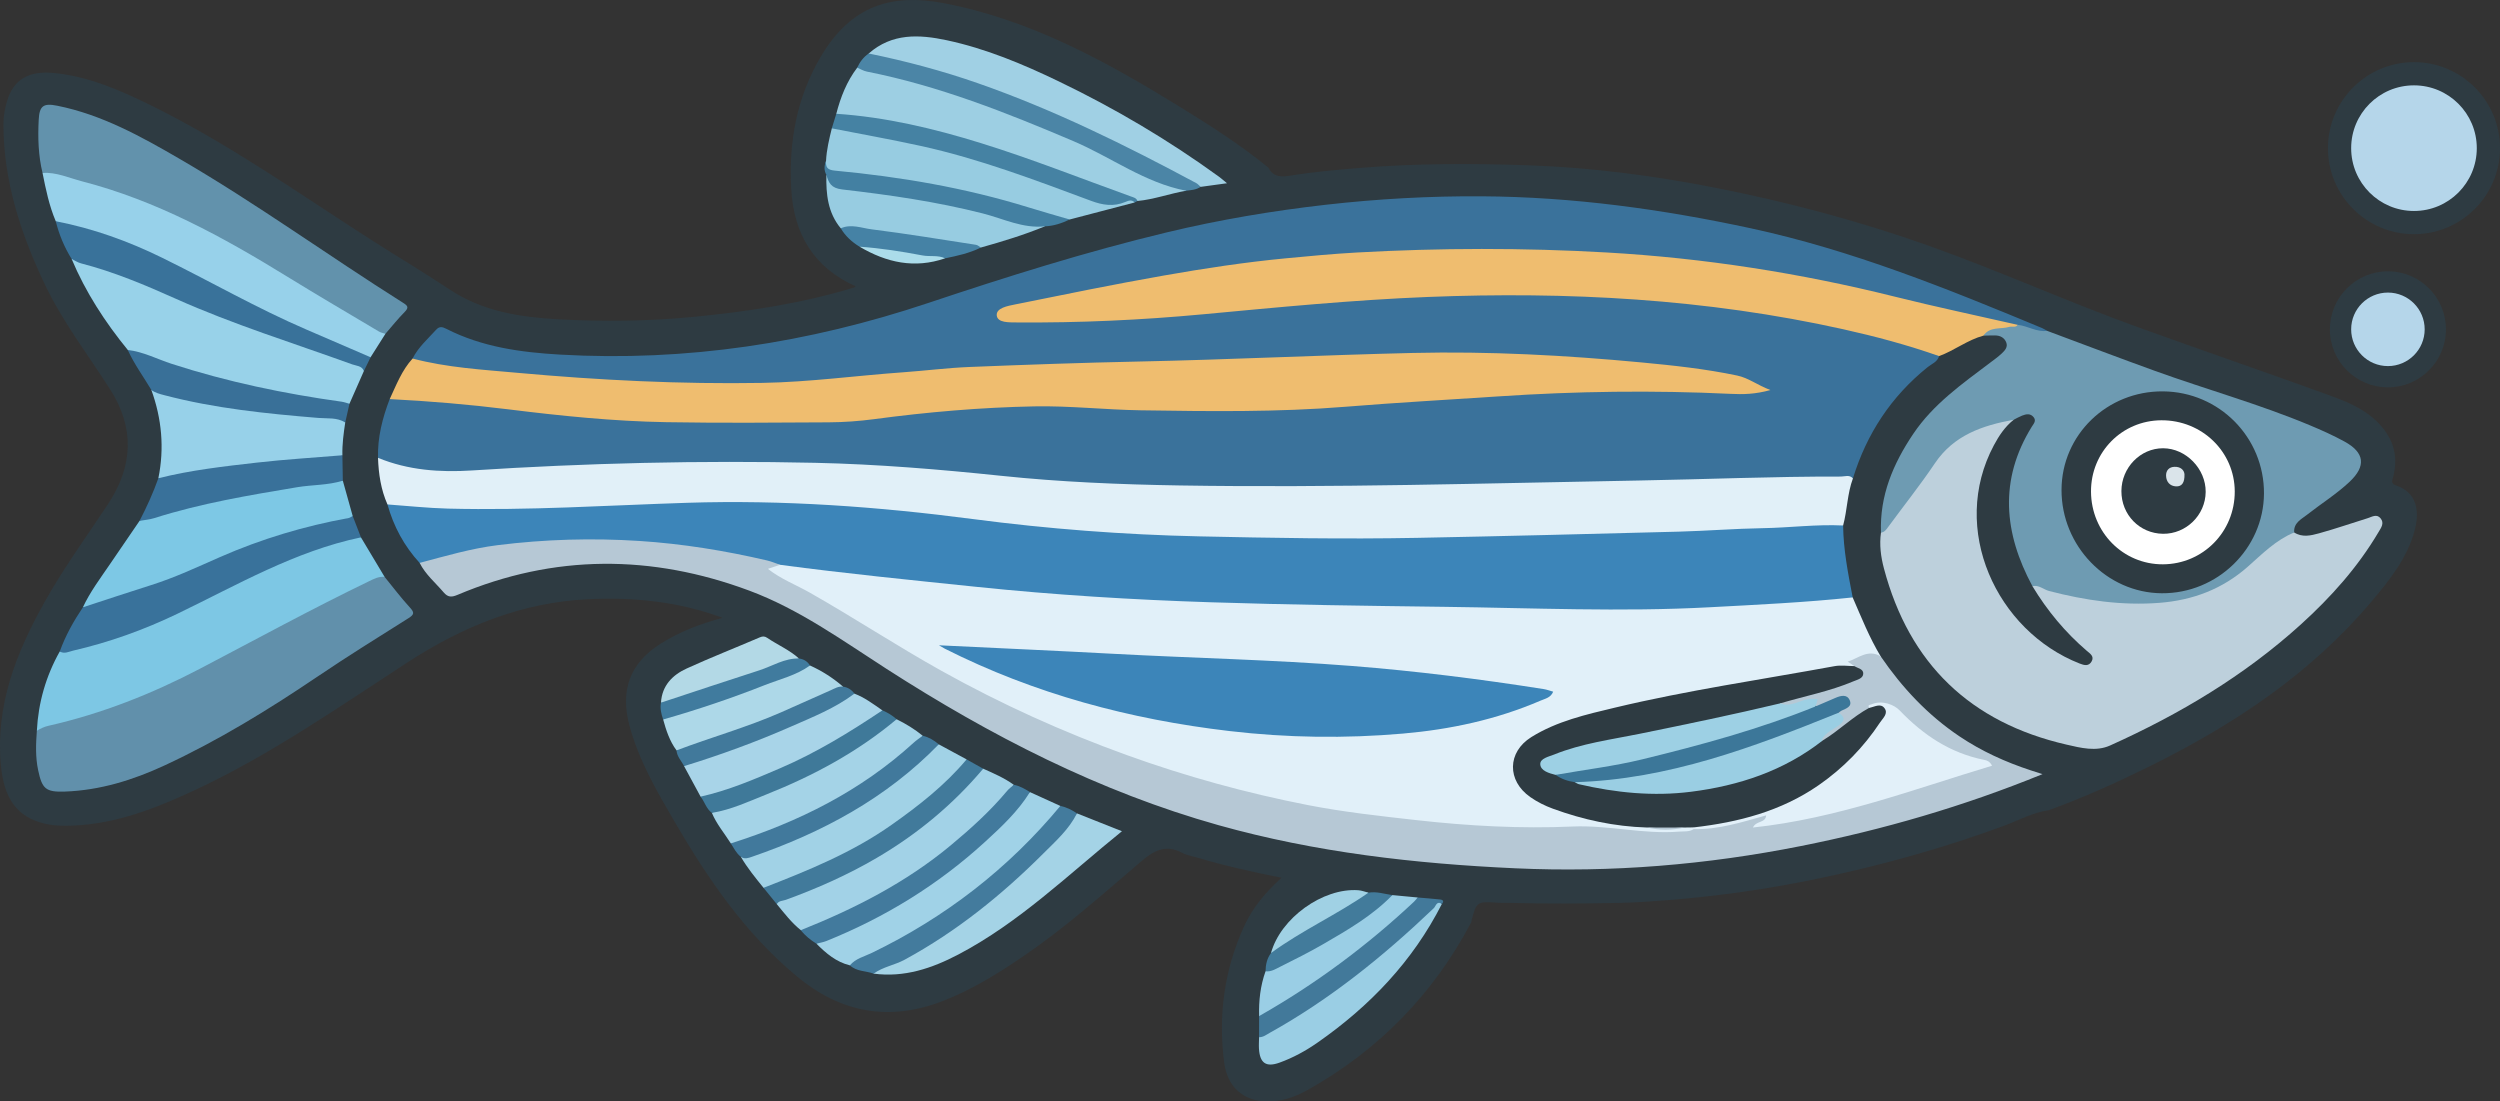 <?xml version="1.0" encoding="UTF-8"?>
<svg id="Capa_2" xmlns="http://www.w3.org/2000/svg" viewBox="0 0 1292.454 569.439">
  <rect x="0" y="0" width="1292.454" height="569.439" fill="#333333" stroke="none"/>
  <defs>
    <style>
      .cls-1 {
        fill: #41799b;
      }

      .cls-2 {
        fill: #a1d2e6;
      }

      .cls-3 {
        fill: #e1f0f9;
      }

      .cls-4 {
        fill: #7dc8e5;
      }

      .cls-5 {
        fill: #6190ab;
      }

      .cls-6 {
        fill: #4582a3;
      }

      .cls-7 {
        fill: #a4d3e7;
      }

      .cls-8 {
        fill: #97cce1;
      }

      .cls-9 {
        fill: #97d1ea;
      }

      .cls-10 {
        fill: #fff;
      }

      .cls-11 {
        fill: #add8e8;
      }

      .cls-12 {
        fill: #4b85a6;
      }

      .cls-13 {
        fill: #e1f0f8;
      }

      .cls-14 {
        fill: #417a9b;
      }

      .cls-15 {
        fill: #41799c;
      }

      .cls-16 {
        fill: #e2f0f9;
      }

      .cls-17 {
        fill: #b5d6ea;
      }

      .cls-18 {
        fill: #3c7799;
      }

      .cls-19 {
        fill: #6e9bb2;
      }

      .cls-20 {
        fill: #437b9d;
      }

      .cls-21 {
        fill: #427b9b;
      }

      .cls-22 {
        fill: #407b9e;
      }

      .cls-23 {
        fill: #a0d2e7;
      }

      .cls-24 {
        fill: #a8d4e8;
      }

      .cls-25 {
        fill: #39729b;
      }

      .cls-26 {
        fill: #98d2e9;
      }

      .cls-27 {
        fill: #39729a;
      }

      .cls-28 {
        fill: #bdd0dc;
      }

      .cls-29 {
        fill: #a0d0e4;
      }

      .cls-30 {
        fill: #2e3b42;
      }

      .cls-31 {
        fill: #efbd6f;
      }

      .cls-32 {
        fill: #39719a;
      }

      .cls-33 {
        fill: #4582a5;
      }

      .cls-34 {
        fill: #9dcfe3;
      }

      .cls-35 {
        fill: #a2d2e7;
      }

      .cls-36 {
        fill: #9dd0e4;
      }

      .cls-37 {
        fill: #397098;
      }

      .cls-38 {
        fill: #a4d3e6;
      }

      .cls-39 {
        fill: #abdcea;
      }

      .cls-40 {
        fill: #3a729b;
      }

      .cls-41 {
        fill: #9acee3;
      }

      .cls-42 {
        fill: #dae4ea;
      }

      .cls-43 {
        fill: #a0d1e4;
      }

      .cls-44 {
        fill: #6292ac;
      }

      .cls-45 {
        fill: #427a9d;
      }

      .cls-46 {
        fill: #3c85b9;
      }

      .cls-47 {
        fill: #b3d9e6;
      }

      .cls-48 {
        fill: #b6c8d5;
      }

      .cls-49 {
        fill: #3f7999;
      }

      .cls-50 {
        fill: #9acee5;
      }

      .cls-51 {
        fill: #97d1e9;
      }

      .cls-52 {
        fill: #4380a2;
      }

      .cls-53 {
        fill: #9acee4;
      }

      .cls-54 {
        fill: #42799a;
      }

      .cls-55 {
        fill: #7dc7e4;
      }
    </style>
  </defs>
  <g id="Capa_1-2" data-name="Capa_1">
    <g>
      <g>
        <path class="cls-30" d="M760.517,476.965c-19.63,37.143-47.836,65.937-84.433,86.497-4.853,2.727-10.037,4.789-15.662,5.604-14.806,2.144-25.64-5.008-27.55-19.782-3.137-24.272.039-47.852,10.258-70.303,4.385-9.634,11.016-17.553,19.394-25.194-15.084-3.014-29.356-6.164-43.361-10.373-2.663-.8-5.536-1.209-7.947-2.488-8.561-4.542-14.605-1.31-21.448,4.555-19.66,16.846-39.046,34.091-60.504,48.729-13.383,9.129-27.068,17.648-42.312,23.475-27.614,10.555-52.446,5.803-74.986-12.917-26.678-22.157-45.893-50.252-63.13-79.814-9.305-15.957-18.679-31.971-23.488-50.105-4.771-17.991.359-32.03,16.005-41.956,9.808-6.223,20.576-10.372,32.212-13.489-22.698-8.411-45.913-10.746-69.453-9.624-34.243,1.632-64.686,13.97-93.323,32.588-35.994,23.401-71.309,48.071-110.434,66.287-19.785,9.212-39.988,17.136-62.192,18.143-5.041.229-10.095.189-14.995-.972-14.465-3.426-21.089-13.086-22.684-29.955-2.952-31.227,7.926-58.521,22.711-84.891,9.796-17.472,21.6-33.642,32.62-50.315,13.002-19.672,13.908-39.358,1.105-59.391-11.507-18.004-24.617-35.012-33.83-54.441C10.659,120.616,1.765,93.495,1.778,64.065c.002-4.066.756-7.997,1.879-11.814,3.288-11.172,11.218-15.779,24.151-14.521,18.012,1.752,34.248,8.89,50.184,16.726,40.108,19.722,76.496,45.571,113.989,69.598,13.457,8.624,27.21,16.795,40.519,25.638,17.23,11.447,36.712,14.317,56.597,15.406,22.929,1.256,45.904.97,68.768-1.216,28.278-2.705,56.332-6.927,83.612-15.237.356-.108.641-.449.88-.624-21.732-9.752-32.024-27.119-33.304-50.373-1.338-24.305,2.851-47.459,15.425-68.603,15.743-26.471,36.832-32.461,63.382-27.413,44.854,8.528,84.159,30.178,122.45,53.807,15.647,9.656,31.175,19.561,45.459,31.238,2.469,5.12,7.075,4.838,11.466,4.112,11.892-1.966,23.885-2.996,35.869-3.977,29.264-2.396,58.578-2.373,87.906-1.319,32.153,1.155,63.932,5.332,95.469,11.52,36.814,7.224,74.105,17.074,109.826,29.746,36.81,13.058,72.457,29.22,109.208,42.486,32.529,11.743,65.238,22.989,97.756,34.763,8.962,3.245,18.015,6.747,25.139,13.512,8.313,7.894,11.809,17.345,8.878,28.798-.416,1.627-1.766,3.599,1.519,4.698,10.956,3.665,12.015,13.642,9.648,22.776-3.753,14.485-12.988,26.012-22.412,37.184-31.463,37.297-71.162,63.628-114.428,85.054-17.077,8.457-34.452,16.3-52.383,22.83-8.212,1.154-15.458,5.185-23.081,8.003-32.118,11.872-64.993,20.938-98.506,27.826-24.6,5.056-49.426,8.56-74.439,10.588-8.591.697-17.213,1.331-25.855,1.505-19.298.388-38.593.487-57.889-.024-1.61-.043-3.226.079-4.832-.036-11.245-.805-11.396-.704-14.11,10.243Z"/>
        <path class="cls-40" d="M213.297,185.358c2.941-5.862,7.85-10.109,12.149-14.862,1.679-1.856,3.15-1.604,5.268-.52,18.459,9.449,38.569,12.183,58.843,13.346,65.124,3.736,128.384-5.985,190.175-26.642,40.701-13.607,81.641-26.502,123.415-36.534,27.134-6.516,54.57-11.147,82.308-14.297,26.797-3.043,53.668-4.528,80.585-4.364,46.92.285,93.115,6.634,139.004,16.52,52.34,11.276,101.555,31.184,150.675,51.599.914.38,1.746.957,2.616,1.442-2.173,2.532-4.77,1.375-7.218.714-2.9-.784-5.825-1.476-8.71-2.323-43.7-9.386-86.95-20.867-131.062-28.299-23.831-4.015-47.903-5.991-71.98-8.035-36.786-3.123-73.639-2.801-110.437-1.992-32.967.725-65.859,3.617-98.556,8.556-34.267,5.176-68.261,11.693-102.152,18.831-3.227.679-8.799.974-8.475,3.987.382,3.556,5.706,2.09,8.866,2.11,36.652.228,73.16-2.086,109.651-5.537,29.83-2.821,59.694-5.307,89.664-6.731,31.82-1.512,63.637-1.414,95.401-.654,35.22.843,70.203,5.346,104.889,11.907,22.777,4.308,45.416,9.056,67.479,16.258,2.601.849,5.698.973,6.78,4.264-.872,3.04-3.822,4.013-5.938,5.715-18.864,15.172-31.519,34.461-38.607,57.512-1.729.594-3.501.912-5.335.849-23.952-.824-47.855,1.28-71.794,1.208-25.147-.075-50.29.892-75.407,1.596-20.32.57-40.647-.053-60.931.903-44.86,2.115-89.741,1.287-134.599.905-32.144-.274-64.282-2.17-96.328-5.358-25.601-2.547-51.216-4.702-76.995-5.626-37.438-1.342-74.85-.71-112.265-.686-18.863.012-37.738,1.782-56.6,2.947-20.637,1.274-41.376,2.972-61.821-2.107-3.838-.953-8.076-1.298-10.431-5.268-.271-10.576,2.291-20.589,6.043-30.364,2.088-1.45,4.408-1.796,6.902-1.612,21.676,1.6,43.286,3.836,64.893,6.187,18.19,1.979,36.393,3.735,54.712,4.686,33.423,1.736,66.829.673,100.237.838,18.74.093,37.212-3.93,55.872-5.278,25.462-1.839,50.856-4.056,76.525-2.22,34.743,2.486,69.636,2.474,104.43,1.275,32.554-1.122,65.031-4.21,97.525-6.696,41.184-3.151,82.454-2.993,123.717-2.527,7.091.08,14.179,2.132,21.817-.03-3.551-3.132-7.371-4.194-11.326-4.945-23.174-4.398-46.578-6.782-70.094-8.44-33.133-2.337-66.299-4.083-99.499-3.312-23.914.555-47.853,1.326-71.721,3.242-3.218.258-6.442.311-9.66.215-27.589-.824-55.147.82-82.703,1.47-46.658,1.101-93.21,4.421-139.69,8.99-28.85,2.836-57.861,1.991-86.859.788-21.923-.909-43.792-2.298-65.65-4.018-16.458-1.295-32.882-2.98-49.176-5.689-3.079-.512-6.547-.599-8.425-3.893Z"/>
        <path class="cls-3" d="M957.804,308.856c4.489,10.313,8.64,20.786,14.469,30.463.417,1.816-.896,1.508-1.64,1.08-4.391-2.523-8.024.933-12.002,1.515-.389.057.648.259.925.617,1.581,2.045-.332,2.212-1.46,2.828-47.438,6.76-94.659,14.64-141.017,26.966-7.965,2.118-15.824,4.823-22.879,9.241-13.52,8.469-13.577,21.793-.024,30.195,12.413,7.696,26.548,10.241,40.628,12.813,5.551,1.014,11.199,1.137,16.796,1.759,6.282,1.171,12.566,1.022,18.856.075,1.74-.308,3.446-.363,4.998.679.483.561.608,1.196.377,1.899-1.886,2.787-4.852,2.546-7.63,2.568-8.85.071-17.703.327-26.506-1.103-18.41-2.992-36.954-.737-55.43-1.235-44.773-1.206-89.07-6.231-132.75-16.241-47.487-10.883-93.121-27.144-136.899-48.444-27.172-13.22-53.094-28.753-78.701-44.773-9.735-6.09-19.668-11.81-29.806-17.186-1.778-.943-3.666-1.705-5.345-2.804-2.265-1.483-6.237-2.118-5.858-5.31.426-3.59,4.394-3.419,7.318-3.966,18.603,2.017,37.156,4.437,55.764,6.324,28.211,2.862,56.392,6.013,84.685,8.087,35.501,2.603,71.027,4.043,106.611,5.034,19.914.555,39.814.544,59.718.824,27.148.382,54.303.948,81.434,1.614,18.902.464,37.828,1.239,56.69.625,22.482-.732,45.002-.974,67.454-3.017,11.995-1.091,24.074-1.444,36.094-2.455,1.852-.156,3.616.122,5.128,1.327Z"/>
        <path class="cls-46" d="M957.804,308.856c-24.601,2.619-49.306,3.758-73.994,5.09-45.681,2.464-91.367.358-137.047-.225-40.253-.513-80.513-1.052-120.746-2.35-40.39-1.303-80.723-3.776-120.953-7.955-33.961-3.527-67.933-6.899-101.78-11.423-16.411-1.554-32.248-6.429-48.614-8.305-41.794-4.791-83.349-4.96-124.481,5.468-4.288,1.087-8.397,4.445-13.245,1.849-8.004-8.719-13.453-18.844-16.628-30.219,5.804-3.195,11.847-.675,17.677-.385,25.151,1.251,50.275,1.438,75.41-.142,10.238-.644,20.513-.774,30.749-1.109,24.529-.803,49.075-2.594,73.63-1.457,31.956,1.48,63.881,3.411,95.637,7.63,28.93,3.843,57.994,6.301,87.13,8.215,27.143,1.782,54.289,1.787,81.443,2.434,15.282.364,30.598,1.599,45.851.822,25.157-1.282,50.328-.363,75.461-1.236,27.547-.957,55.119-1.185,82.64-2.448,23.702-1.087,47.455-1.118,71.124-3.147,5.229-.448,10.855-1.761,15.793,1.705.148,12.596,2.572,24.889,4.944,37.189Z"/>
        <path class="cls-13" d="M952.86,271.667c-13.902-.684-27.719,1.168-41.599,1.39-14.475.232-28.932,1.413-43.407,1.795-45.063,1.188-90.127,2.332-135.2,3.206-37.655.731-75.28.057-112.895-.774-38.98-.861-77.872-3.842-116.565-8.913-49.113-6.436-98.402-10.029-147.953-8.435-41.221,1.326-82.407,4.062-123.677,3-10.429-.269-20.835-1.413-31.25-2.153-3.397-7.671-4.598-15.789-4.887-24.093,15.6,6.428,32.082,7.592,48.523,6.527,59.103-3.828,118.239-5.258,177.443-3.954,32.187.709,64.228,3.376,96.252,6.726,30.624,3.204,61.42,4.473,92.207,4.977,79.151,1.294,158.272-1.136,237.398-2.554,34.824-.624,69.632-2.124,104.47-2.042,2.053.005,4.424-1.117,6.21.956-2.922,7.855-2.914,16.323-5.07,24.34Z"/>
        <path class="cls-28" d="M1186.057,275.274c4.16,2.691,8.634,1.594,12.78.458,8.469-2.32,16.774-5.233,25.17-7.824,2.197-.678,4.652-2.399,6.68.02,2.146,2.559.25,4.982-1.027,7.144-10.725,18.159-24.616,33.666-40.179,47.771-29.271,26.529-62.76,46.443-98.61,62.565-7.307,3.286-15.186,1.224-22.485-.451-49.664-11.402-81.341-41.744-94.432-91.107-1.59-5.995-2.423-12.229-1.514-18.516,10.593-14.895,21.11-29.839,32.688-44.012,4.154-5.086,9.648-7.703,15.419-10.09,5.207-2.154,10.738-3.338,16.015-5.308,1.678-.627,3.974-1.8,4.961,1.232-3.648,5.721-7.935,10.974-10.941,17.182-12.745,26.327-7.623,61.887,12.36,83.364,7.969,8.565,16.409,16.562,27.188,21.602,1.274.596,2.572,1.162,3.916,1.56,1.629.482,3.647,1.945,4.81-.22.898-1.671-.935-2.913-2.055-3.965-8.363-7.853-16.256-16.123-22.73-25.637-1.758-2.584-4.353-4.894-3.638-8.568,1.611-1.841,3.326-.632,4.959-.111,13.654,4.355,27.592,6.762,41.935,7.749,9.922.683,19.632.197,29.292-1.492,16.208-2.833,29.436-11.311,41.057-22.639,3.603-3.512,7.798-6.337,11.892-9.244,1.883-1.337,3.829-3.211,6.488-1.465Z"/>
        <path class="cls-48" d="M216.943,291.005c13.344-3.538,26.585-7.45,40.362-9.17,24.384-3.044,48.785-3.759,73.325-2.163,22.284,1.449,44.189,5.015,65.892,10.064,2.304.536,4.509,1.495,6.761,2.257-1.886.627-3.773,1.256-6.29,2.093,6.871,5.397,14.561,8.268,21.557,12.238,23.027,13.069,45.138,27.647,68.283,40.538,30.731,17.116,62.594,31.555,95.645,43.483,30.546,11.024,61.796,19.633,93.623,25.855,18.598,3.636,37.504,5.693,56.377,7.812,26.786,3.007,53.643,4.462,80.51,3.284,18.503-.811,36.575,4.109,55.013,2.637,2.591-.207,5.257.222,7.611-1.3,7.145-2.826,14.959-2.345,22.265-4.553,3.629-1.097,7.373-1.91,11.031-2.991,1.709-.505,4.048-1.371,4.968.469,1.142,2.284-1.087,3.371-2.451,4.11,39.146-4.852,76.335-18.822,114.543-30.085-.985-1.41-1.827-1.5-2.587-1.683-15.677-3.781-29.072-11.322-39.847-23.508-3.898-4.409-11.905-5.859-16.71-3.749-8.121,5.677-15.133,12.978-24.524,16.8-2.688-.925-1.472-2.393-.348-3.571,1.666-1.745,3.596-3.263,5.67-4.465,3.036-1.76,4.162-3.983,2.601-7.282.577-2.214,4.936-3.016,3.201-5.517-1.714-2.471-4.648-.135-7.022.461-2.694.676-4.968,3.591-8.17,1.57-.008-1.452-.504-2.121-2.164-1.685-3.292.864-6.584,1.77-9.93,2.39-2.232.413-4.81,1.504-6.087-1.715,1.55-2.57,4.358-2.627,6.805-3.365,9.613-2.9,19.467-4.937,28.86-8.655,4.054-1.605,5.52-3.372,2.96-7.248-1.077-.72-2.155-1.44-3.448-2.304,5.534-1.769,10.497-6.606,17.046-2.74,11.117,16.237,24.325,30.354,40.779,41.398,11.435,7.675,23.769,13.258,36.775,17.533,1.813.596,3.633,1.169,6.114,1.965-40.883,16.686-82.33,28.696-124.887,37.172-48.768,9.713-97.952,13.784-147.591,11.515-51.87-2.371-103.367-8.223-153.481-22.285-61.675-17.306-117.999-46.308-171.688-80.839-22.914-14.737-45.21-30.852-70.96-40.435-50.422-18.764-100.85-18.91-150.795,2.188-3.016,1.274-4.919,1.382-7.169-1.26-4.258-4.999-9.408-9.256-12.425-15.266Z"/>
        <path class="cls-31" d="M213.297,185.358c17.782,4.7,36.097,5.739,54.269,7.388,42.098,3.819,84.297,5.928,126.595,5.205,24.352-.416,48.489-3.761,72.746-5.481,11.424-.81,22.813-2.285,34.247-2.745,29.151-1.173,58.312-2.205,87.479-2.818,47.28-.994,94.516-3.327,141.784-4.439,39.443-.928,78.861,1.198,118.14,4.896,16.566,1.56,33.15,3.35,49.515,6.783,5.929,1.244,10.249,4.853,17.198,7.499-7.979,2.227-14.247,2.273-20.507,1.974-40.05-1.917-80.069-1.385-120.067,1.304-26.276,1.766-52.58,3.203-78.826,5.341-35.381,2.882-70.802,2.401-106.218,1.853-18.295-.283-36.557-2.387-54.876-2.032-27.76.539-55.384,2.935-82.91,6.614-7.758,1.037-15.635,1.59-23.461,1.639-27.988.175-55.984.401-83.966-.082-27.346-.472-54.544-3.261-81.694-6.641-20.343-2.532-40.788-4.243-61.275-5.291,3.404-7.292,6.262-14.893,11.828-20.967Z"/>
        <path class="cls-31" d="M1002.476,184.099c-16.267-5.729-32.89-10.184-49.716-13.924-70.759-15.728-142.469-19.524-214.645-16.651-38.772,1.544-77.39,5.339-116.025,8.947-32.047,2.993-64.226,4.481-96.446,4.223-3.95-.032-9.978.227-10.347-3.624-.371-3.874,5.755-4.925,9.499-5.683,25.565-5.178,51.13-10.406,76.815-14.931,20.951-3.692,42.008-6.898,63.207-8.918,12.201-1.163,24.414-2.315,36.648-2.996,43.043-2.393,86.115-2.482,129.145-.015,50.438,2.893,100.162,10.659,149.208,22.901,21.023,5.248,42.243,9.708,63.374,14.526-.174,3.135-2.829,2.078-4.492,2.594-4.347,1.348-9.238.286-13.296,2.971-8.245,2.224-14.998,7.68-22.931,10.579Z"/>
        <path class="cls-19" d="M1025.406,173.52c3.322-4.875,8.886-3.189,13.408-4.537,1.427-.426,3.199.54,4.381-1.029,5.145.54,9.731,3.831,15.14,3.092,18.59,6.915,37.128,13.974,55.781,20.714,26.564,9.599,53.851,17.147,79.95,28.062,6.096,2.55,12.164,5.261,17.955,8.427,10.517,5.751,11.304,12.721,2.63,20.871-6.751,6.342-14.627,11.249-21.882,16.945-3.001,2.356-7.122,4.23-6.711,9.21-9.471,3.888-16.542,11.121-23.985,17.692-13.165,11.622-28.446,17.36-45.785,18.698-19.398,1.497-38.241-1.261-56.929-6.126-2.902-.755-5.295-3.286-8.621-2.473-2.115.105-2.561-1.673-3.237-3.028-12.861-25.797-15.056-51.627-.176-77.501.959-1.668,2.687-3.537,1.024-5.43-1.451-1.65-3.367-.041-5.061.267-.817.148-1.568.199-2.243-.371-16.12,2.945-30.92,7.912-40.781,22.567-7.6,11.295-16.13,21.963-24.179,32.96-.986,1.347-1.849,2.619-3.647,2.806-.73-19.095,6.304-35.635,16.721-51.095,10.33-15.331,25.17-25.758,39.596-36.649,2.079-1.569,4.221-3.085,6.113-4.86,1.59-1.492,3.302-3.297,2.311-5.751-.996-2.465-3.172-3.545-5.802-3.569-1.99-.018-3.981.069-5.972.11Z"/>
        <path class="cls-5" d="M198.838,298.248c4.308,5.276,8.409,10.742,13.01,15.749,2.384,2.594,2.439,3.637-.643,5.574-15.802,9.935-31.661,19.801-47.121,30.253-25.32,17.118-51.301,33.041-79.062,45.91-16.333,7.571-33.347,12.845-51.475,13.495-9.967.357-11.796-1.472-13.828-11.038-1.44-6.78-1.179-13.567-.67-20.386,1.16-3.124,3.958-3.72,6.729-4.39,34.108-8.249,65.854-22.191,96.3-39.452,22.591-12.808,46.089-23.9,69.301-35.524,2.475-1.24,4.931-1.718,7.458-.192Z"/>
        <path class="cls-55" d="M198.838,298.248c-3.093-.352-5.651,1.077-8.304,2.359-29.434,14.218-58.106,29.897-87.053,45.057-24.874,13.027-50.954,23.338-78.467,29.567-2.236.506-4.097,1.439-5.965,2.575.759-14.587,4.678-28.262,11.841-40.999,10.848-3.633,22.116-5.767,32.925-9.617,22.805-8.122,43.896-19.857,65.55-30.415,15.926-7.765,32.284-14.395,49.586-18.47,2.511-.591,5.016-1.652,7.651-.502,4.078,6.815,8.157,13.63,12.235,20.445Z"/>
        <path class="cls-44" d="M21.992,89.393c-2.212-9.048-2.449-18.253-1.98-27.482.368-7.255,2.441-8.692,9.663-7.236,23.032,4.643,43.227,15.866,63.209,27.47,39.629,23.015,76.732,49.963,115.464,74.376,2.383,1.502,3.211,2.388.847,4.77-3.523,3.55-6.646,7.498-9.938,11.277-2.659,1.808-4.621-.248-6.557-1.396-19.341-11.47-38.66-22.975-57.89-34.633-32.806-19.888-67.264-35.967-104.901-44.497-2.743-.622-5.235-1.896-7.916-2.651Z"/>
        <path class="cls-26" d="M66.056,180.921c-11.74-14.399-21.802-29.834-29.015-47.027,5.562-.237,10.476,2.292,15.612,3.779,16.075,4.653,31.052,12.094,46.415,18.559,24.647,10.372,49.988,18.864,75.25,27.564,3.42,1.178,6.874,2.267,10.154,3.808,1.8.845,3.834,1.55,3.676,4.157-2.496,5.663-4.992,11.327-7.488,16.99-2.747,1.226-5.564.554-8.306.138-34.461-5.223-68.367-12.682-100.992-25.26-1.871-.722-3.867-1.156-5.306-2.707Z"/>
        <path class="cls-9" d="M21.992,89.393c7.214-.451,13.697,2.618,20.435,4.357,38.344,9.895,72.586,28.639,105.994,49.217,15.709,9.675,31.636,18.995,47.492,28.431.994.592,2.223.79,3.342,1.171-2.557,4.042-5.113,8.083-7.67,12.125-2.308.803-4.364-.131-6.404-.984-28.429-11.889-56.366-24.806-83.384-39.672-20.723-11.401-42.384-20.541-65.321-26.526-2.672-.697-5.665-.747-7.658-3.148-3.402-8.016-5.142-16.486-6.827-24.971Z"/>
        <path class="cls-4" d="M42.851,313.963c3.749-8.028,9.069-15.071,14.024-22.343,5.079-7.454,10.177-14.895,15.267-22.341,2.403-1.997,5.398-2.532,8.267-3.439,27.303-8.636,55.54-12.771,83.687-17.294,4.297-.691,8.755-1.161,13.135-.049,1.701,6.086,3.402,12.173,5.103,18.259-.463,3.054-3.154,2.794-5.136,3.186-27.622,5.462-53.761,15.178-79.375,26.698-16.536,7.437-33.98,12.523-51.457,17.346-1.165.322-2.347.621-3.514-.023Z"/>
        <path class="cls-34" d="M432.351,58.82c2.215-8.577,5.401-16.713,10.818-23.836,2.041-.921,3.954.052,5.88.456,36.181,7.595,70.632,20.296,104.355,35.204,13.986,6.183,27.482,13.338,41.196,20.061,5.033,2.467,9.865,5.466,15.766,5.587,1.278.026,2.937.283,2.851,2.318-8.458,1.444-16.581,4.485-25.172,5.297-16.105-4.427-31.482-10.943-47.127-16.661-33.875-12.381-68.233-22.707-104.235-26.706-1.608-.179-3.222-.308-4.334-1.721Z"/>
        <path class="cls-51" d="M178.48,218.414c-.849,5.621-1.612,11.25-1.465,16.957-3.426,2.588-7.548,2.663-11.511,2.881-25.525,1.406-50.843,4.476-75.985,9.069-2.539.464-5.118,1.308-7.654-.075,3.17-15.556,1.77-30.75-3.612-45.629,2.045-.824,3.97-.004,5.88.512,27.294,7.374,55.242,10.217,83.323,12.278,3.884.285,8.632-.803,11.025,4.006Z"/>
        <path class="cls-29" d="M449.109,27.654c12.044-10.592,26.061-9.903,40.367-6.845,20.247,4.328,39.207,12.283,57.77,21.211,29.096,13.994,56.795,30.362,82.936,49.334,1.094.794,2.104,1.705,4.159,3.384-5.269.723-9.459,1.298-13.649,1.873-3.166-.214-5.535-2.216-8.202-3.588-37.565-19.326-75.277-38.339-115.67-51.267-14.364-4.597-28.878-8.687-43.723-11.495-1.609-.304-3.865.091-3.987-2.608Z"/>
        <path class="cls-25" d="M42.851,313.963c11.77-3.839,23.512-7.766,35.317-11.491,12.262-3.87,23.858-9.336,35.591-14.483,21.36-9.368,43.541-16.025,66.484-20.184.736-.133,1.395-.691,2.09-1.05,1.423,3.684,2.847,7.367,4.269,11.049-34.128,7.149-63.953,24.594-94.865,39.487-17.23,8.302-35.2,14.744-53.87,19.061-2.245.519-4.558,1.874-6.978.456,2.937-8.165,7.145-15.664,11.961-22.845Z"/>
        <path class="cls-8" d="M427.042,83.183c.284-5.736,1.624-11.285,2.989-16.83,1.577-1.541,3.384-.747,5.127-.489,43.2,6.373,84.683,18.922,125.198,34.909,6.862,2.708,13.599,4.872,21.032,2.137,1.774-.653,4.3-1.204,5.228,1.761-11.208,2.936-22.416,5.871-33.624,8.807-9.941.491-18.844-3.805-28.031-6.446-28.688-8.248-57.874-13.563-87.562-16.312-2.006-.186-3.959-.718-5.952-.949-4.116-.478-5.655-2.574-4.405-6.587Z"/>
        <path class="cls-27" d="M28.819,114.365c19.248,3.731,37.545,10.314,55.087,18.93,24.896,12.228,48.976,26.097,74.494,37.079,11.067,4.763,22.125,9.545,33.187,14.319-1.147,2.357-2.293,4.714-3.439,7.069-1.12-2.709-3.925-2.612-6.054-3.383-30.515-11.05-61.573-20.645-91.246-33.943-15.928-7.138-31.977-13.891-48.93-18.275-1.707-.441-3.255-1.497-4.877-2.267-3.788-6.069-6.487-12.596-8.222-19.529Z"/>
        <path class="cls-35" d="M414.006,480.88c-4.824-3.863-8.532-8.754-12.427-13.472.455-3.149,3.334-3.101,5.405-3.898,20.679-7.961,40.729-17.163,59.019-29.823,13.745-9.513,26.075-20.668,37.453-32.888,1.392-1.495,2.773-2.907,4.838-3.396,5.463,2.417,10.943,4.802,15.825,8.323-4.97,9.769-13.536,16.409-21.325,23.526-18.666,17.056-39.481,31.101-62.514,41.703-6.576,3.027-13.149,6.067-19.885,8.734-2.051.812-4.065,1.84-6.39,1.19Z"/>
        <path class="cls-23" d="M439.373,499.073c-7.071-1.718-12.333-6.226-17.293-11.203,3.093-3.14,7.411-3.919,11.218-5.567,33.073-14.316,62.217-34.265,87.287-60.17,4.021-4.154,6.709-9.558,11.871-12.635,5.24,2.385,10.481,4.77,15.721,7.155-.463,4.806-4.188,7.581-7.043,10.741-19.575,21.665-42.49,39.37-67.171,54.691-10.879,6.753-22.497,12.472-34.591,16.988Z"/>
        <path class="cls-2" d="M485.322,384.801c4.797,2.598,9.593,5.195,14.39,7.793.626,2.682-1.454,4.012-2.919,5.534-21.759,22.605-47.281,39.723-76.123,51.945-6.471,2.742-12.919,5.553-19.567,7.862-2.076.721-4.058,1.859-6.376,1.048-4.164-5.152-8.38-10.267-11.721-16.021,33.195-10.082,63.41-25.68,89.926-48.248,4.018-3.42,6.584-8.721,12.391-9.912Z"/>
        <path class="cls-38" d="M556.763,420.499c7.534,2.99,15.068,5.98,23.265,9.232-27.738,22.422-53.043,47.171-84.57,63.72-13.695,7.188-27.988,12-43.812,9.897-.448-2.177,1.141-2.827,2.667-3.337,16.877-5.641,31.175-15.762,45.229-26.223,13.727-10.218,26.927-21.124,38.882-33.385,6.29-6.451,11.873-13.591,18.339-19.904Z"/>
        <path class="cls-7" d="M377.812,436.02c-3.305-5.232-7.368-9.993-9.786-15.775,2.182-2.378,5.317-2.726,8.124-3.672,27.593-9.297,53.589-21.738,77.454-38.558,3.153-2.222,5.338-6.229,9.937-6.182,4.789,2.378,9.343,5.128,13.485,8.53-4.858,7.919-12.807,12.535-19.844,17.979-21.638,16.74-46.323,27.744-71.914,36.867-2.352.839-4.774,2.405-7.455.811Z"/>
        <path class="cls-8" d="M434.654,118.032c-6.706-8.075-7.652-17.7-7.436-27.637,5.888,7.454,14.687,6.432,22.63,7.526,24.474,3.369,48.842,7.238,72.445,14.76,5.902,1.881,12.346,1.28,17.925,4.324-10.781,4.441-21.914,7.82-33.123,10.968-15.087-.269-29.644-4.345-44.509-6.223-9.317-1.177-18.702-1.876-27.931-3.717Z"/>
        <path class="cls-24" d="M362.19,411.85c-2.848-5.261-5.695-10.522-8.542-15.783,1.436-2.23,3.88-2.714,6.132-3.477,26.969-9.133,53.608-19.046,78.529-33.045,1.065-.599,2.177-1.012,3.423-.952,5.323,2.037,9.829,5.438,14.448,8.652.07,2.87-2.506,3.41-4.215,4.558-24.364,16.371-50.352,29.466-78.383,38.32-3.638,1.149-7.119,4.394-11.392,1.728Z"/>
        <path class="cls-12" d="M449.109,27.654c19.19,3.928,38.078,8.952,56.58,15.416,39.211,13.698,76.297,32.034,112.809,51.624.834.447,1.466,1.27,2.194,1.917-2.258,1.536-4.896,1.655-7.473,1.999-21.365-4.094-38.736-17.324-58.271-25.638-34.706-14.77-69.626-28.609-106.793-35.961-1.728-.342-3.326-1.338-4.984-2.029,1.337-2.964,3.237-5.472,5.94-7.329Z"/>
        <path class="cls-32" d="M81.864,247.246c16.719-4.212,33.821-6.131,50.884-8.082,14.708-1.681,29.508-2.561,44.267-3.794.072,4.376.144,8.752.216,13.127-7.689,2.422-15.78,2.075-23.652,3.39-24.863,4.154-49.691,8.305-73.789,15.96-2.454.779-5.094.969-7.648,1.432,3.704-7.14,7.04-14.443,9.723-22.033Z"/>
        <path class="cls-53" d="M745.415,467.34c-15.059,29.644-37.285,52.861-64.359,71.721-6.097,4.247-12.598,7.797-19.586,10.314-6.937,2.499-10.145.25-10.611-7.167-.125-1.987.034-3.992.063-5.989,3.105-3.317,7.396-4.798,11.162-7.053,23.026-13.789,44.209-30.001,64.159-47.91,4.786-4.296,9.61-8.536,14.251-12.993,1.185-1.138,2.662-4.1,4.92-.923Z"/>
        <path class="cls-37" d="M178.48,218.414c-4.29-2.71-9.191-1.962-13.86-2.347-26.828-2.211-53.576-4.904-79.717-11.778-2.359-.62-4.662-1.209-6.651-2.672-4.083-6.888-8.879-13.357-12.196-20.696,8.062.921,15.219,4.749,22.796,7.205,28.658,9.289,57.997,15.399,87.788,19.547,1.364.19,2.682.71,4.021,1.077-.727,3.222-1.454,6.443-2.181,9.665Z"/>
        <path class="cls-6" d="M586.615,104.671c-1.588-1.657-3.295-.906-4.969-.212-5.934,2.464-11.546,1.617-17.503-.597-28.966-10.763-57.877-21.786-88.161-28.422-15.249-3.341-30.63-6.076-45.951-9.086.774-2.512,1.547-5.024,2.321-7.535,25.574,1.708,50.312,7.59,74.69,15.144,26.275,8.142,51.832,18.325,77.698,27.627,1.27.457,2.769.742,3.306,2.316-.477.255-.954.509-1.431.764Z"/>
        <path class="cls-11" d="M349.749,387.943c-3.548-4.792-5.359-10.335-6.912-15.99,1.818-2.048,4.296-2.911,6.797-3.646,21.562-6.344,42.49-14.46,63.403-22.62,1.857-.725,3.63-1.748,5.726-1.642,6.217,2.825,11.922,6.448,17.075,10.935-6.319,4.791-13.921,7.034-20.982,10.283-19.722,9.077-40.32,15.886-60.979,22.481-1.352.432-2.724.714-4.127.199Z"/>
        <path class="cls-20" d="M556.763,420.499c-4.093,8.242-10.925,14.289-17.236,20.599-21.492,21.49-44.974,40.455-71.819,55.042-5.205,2.828-11.222,3.678-16.061,7.208-4.067-1.498-8.814-1.039-12.274-4.276,2.958-3.56,7.428-4.544,11.314-6.426,37.941-18.369,70.566-43.515,97.491-75.994,3.15.639,5.954,2.05,8.585,3.846Z"/>
        <path class="cls-45" d="M532.457,409.499c-6.211,10.034-14.772,18.006-23.351,25.849-24.115,22.044-51.541,38.906-81.83,51.117-1.652.666-3.459.946-5.195,1.406-3.05-1.918-5.861-4.112-8.076-6.991,27.88-11.113,54.403-24.629,77.626-43.957,10.342-8.608,20.31-17.61,28.961-27.978,1.01-1.211,2.345-2.152,3.529-3.218,3.082.588,5.74,2.113,8.337,3.773Z"/>
        <path class="cls-14" d="M394.727,458.983c23.003-8.917,45.828-18.192,66.166-32.536,14.107-9.95,27.659-20.528,38.819-33.853,2.862,1.603,5.723,3.207,8.583,4.81-15.66,18.608-34.125,33.863-55.089,46.143-14.936,8.749-30.682,15.721-46.926,21.641-1.591.58-3.662.394-4.701,2.222-2.284-2.809-4.568-5.618-6.852-8.426Z"/>
        <path class="cls-50" d="M719.827,462.75c4.359.41,8.718.82,13.077,1.229.573,2.679-1.447,4.079-3,5.477-22.864,20.578-47.09,39.32-73.987,54.415-1.504.845-2.959,2.219-4.977,1.425-.217-7.908.644-15.661,3.32-23.154,12.268-6.254,24.545-12.485,36.355-19.596,7.718-4.647,15.225-9.561,22.118-15.386,2.136-1.805,4.419-3.439,7.094-4.41Z"/>
        <path class="cls-15" d="M377.812,436.02c34.963-11.04,67.17-27.079,94.485-52.018,1.464-1.336,3.147-2.432,4.729-3.639,3.163.739,5.861,2.348,8.299,4.439-27.07,27.874-60.241,45.619-96.557,58.134-1.882.649-3.825,1.393-5.754.03-2.392-1.828-3.61-4.527-5.201-6.946Z"/>
        <path class="cls-52" d="M540.218,117.004c-11.399,1.227-21.549-3.963-32.106-6.651-23.924-6.091-48.266-9.584-72.683-12.41-5.862-.679-6.98-3.407-8.21-7.549-1.327-2.374-1.143-4.785-.176-7.213-.193,3.222.586,4.656,4.535,5.027,33.961,3.188,67.477,8.883,100.139,19.008,7.061,2.189,14.183,4.179,21.276,6.262-4.049,1.935-8.237,3.361-12.774,3.527Z"/>
        <path class="cls-54" d="M650.941,525.296c29.058-16.481,55.681-36.263,80.046-59.098.709-.665,1.28-1.477,1.916-2.22,3.895.341,7.795.626,11.679,1.05,1.551.169,2.015,1.018.832,2.313-2.661-1.86-3.109,1.149-4.145,2.137-25.875,24.691-53.491,47.073-84.875,64.504-1.725.958-3.328,2.279-5.472,2.236.006-3.642.012-7.282.018-10.923Z"/>
        <path class="cls-49" d="M362.19,411.85c14.339-3.2,27.785-8.954,41.193-14.716,18.673-8.024,35.936-18.622,52.797-29.891,2.702,1.132,5.178,2.627,7.361,4.589-20.131,16.886-42.949,29.157-67.227,38.831-9.247,3.685-18.324,7.974-28.289,9.581-2.916-2.123-3.71-5.721-5.835-8.395Z"/>
        <path class="cls-47" d="M341.711,363.26c.517-8.82,5.935-14.296,13.278-17.654,12.459-5.696,25.235-10.695,37.824-16.111,1.498-.645,2.558-.595,3.801.25,5.406,3.673,11.531,6.239,16.44,10.678-14.607,6.174-29.632,11.188-44.776,15.822-6.727,2.058-13.319,4.556-20.145,6.278-2.086.526-4.143,1.737-6.423.737Z"/>
        <path class="cls-1" d="M349.749,387.943c17.939-6.805,36.479-11.962,54.079-19.692,8.605-3.779,17.185-7.618,25.762-11.463,2.006-.899,3.909-2.084,6.247-1.809,2.482.361,4.424,1.603,5.896,3.613-10.011,7.54-21.583,12.113-32.912,17.086-17.977,7.891-36.402,14.623-55.173,20.39-1.328-2.695-3.688-4.894-3.898-8.124Z"/>
        <path class="cls-21" d="M719.827,462.75c-10.355,10.678-23.102,18.02-35.794,25.377-7.296,4.229-14.87,7.991-22.417,11.769-2.269,1.136-4.573,2.599-7.356,2.247.051-3.413.736-6.636,2.825-9.439,2.487-5.674,8.042-7.67,12.877-10.296,10.578-5.746,20.964-11.773,30.817-18.694,2.029-1.425,4.171-2.332,6.682-2.213,4.24-.747,8.26.677,12.366,1.25Z"/>
        <path class="cls-22" d="M341.711,363.26c16.916-5.578,33.804-11.244,50.763-16.689,6.813-2.188,13.057-6.335,20.581-6.147,2.47.312,4.383,1.504,5.708,3.622-7.097,5.111-15.595,7.058-23.535,10.191-17.158,6.772-34.639,12.666-52.392,17.718-.97-2.822-1.68-5.676-1.126-8.694Z"/>
        <path class="cls-33" d="M434.654,118.032c5.382-2.421,10.758-.122,15.954.529,18.039,2.26,35.99,5.232,53.963,8.002.892.137,1.683.925,2.522,1.409-5.855,2.905-12.168,4.295-18.511,5.582-15.103.705-29.717-2.181-44.202-6.019-3.977-2.416-7.33-5.47-9.727-9.504Z"/>
        <path class="cls-43" d="M707.462,461.499c-16.222,11.322-34.397,19.49-50.376,31.204,4.917-18.034,26.826-33.822,45.173-32.466,1.756.13,3.469.828,5.202,1.262Z"/>
        <path class="cls-39" d="M444.381,127.535c10.945.769,21.775,2.475,32.529,4.519,3.892.74,7.962-.291,11.673,1.499-15.749,5.449-30.314,2.205-44.202-6.019Z"/>
        <path class="cls-46" d="M485.42,333.601c31.498,1.527,61.009,2.827,90.504,4.419,40.98,2.213,82.033,3.046,122.956,6.27,33.235,2.619,66.303,6.771,99.236,11.965,1.57.247,3.086.834,4.844,1.324-1.206,3.131-4.186,3.624-6.545,4.64-22.694,9.771-46.544,14.887-71.059,17.024-29.96,2.611-59.945,2.19-89.779-1.308-51.347-6.02-100.726-19.177-147.095-42.562-.536-.27-1.042-.599-3.061-1.772Z"/>
        <path class="cls-30" d="M958.675,344.363c1.747,1.169,4.837,1.44,4.583,4.074-.229,2.38-3.036,2.938-5.037,3.785-12.212,5.168-25.238,7.646-37.878,11.4-2.035,2.686-5.233,2.806-8.093,3.521-30.61,7.656-61.73,12.915-92.534,19.666-4.917,1.077-9.811,2.212-14.444,4.192-2.139.914-5.193,1.427-5.364,4.201-.161,2.618,2.961,2.834,4.685,4.045,3.251,1.9,6.78,3.087,10.397,4.056,34.893,9.067,68.99,6.916,102.185-7.339,6.291-2.701,12.238-6.13,18.011-9.82,2.22-1.419,4.443-2.757,7.061-3.288,8.43-5.072,15.408-12.213,24.101-16.909,2.578-2.043,5.446-3.128,8.102-.572,2.607,2.508.986,5.431-.553,7.697-15.417,22.707-34.831,40.208-61.989,47.83-9.632,2.704-19.222,5.398-29.161,6.723-2.399.32-4.744.761-7.137.127l-4.807.066c-6.463.435-12.925.451-19.387-.007-16.746-.513-32.894-3.985-48.597-9.731-4.154-1.52-8.063-3.468-11.68-5.997-12.131-8.48-11.958-23.256.582-31.052,13.231-8.226,28.264-11.631,43.164-15.195,37.512-8.974,75.688-14.488,113.585-21.45,3.292-.605,6.798-.043,10.204-.023Z"/>
        <path class="cls-16" d="M875.611,427.75c23.093-2.648,45.16-8.339,64.59-21.818,12.67-8.789,23.282-19.62,31.775-32.48,1.445-2.188,4.389-4.593,2.233-7.392-2.076-2.696-5.198-.544-7.861-.115-1.101-1.615.585-1.556,1.242-1.838,5.519-2.361,11.753.305,14.434,3.102,12.327,12.861,26.264,22.141,43.858,25.656,1.281.256,2.76.685,3.981,2.991-40.667,12.228-80.319,27.355-123.639,31.959,1.746-3.706,6.511-2.159,6.849-6.282-12.366,3.447-24.527,7.415-37.462,7.101 0-.295,0-.589-.001-.883Z"/>
        <path class="cls-48" d="M851.417,427.81c6.463.002,12.925.004,19.387.007-6.463,1.477-12.925,1.478-19.387-.007Z"/>
        <path class="cls-30" d="M1041.046,217.002c1.429-.714,2.815-1.537,4.296-2.118,2.119-.831,4.344-1.309,6.031.825,1.497,1.895-.065,3.424-.961,4.873-17.054,27.572-14.461,55.048.327,82.483,7.631,12.626,16.93,23.84,28.158,33.448,1.577,1.349,3.91,2.755,2.465,5.37-1.497,2.71-3.811,2.1-6.276,1.131-42.923-16.867-67.38-69.527-44.291-112.804,2.649-4.965,5.759-9.641,10.251-13.208Z"/>
        <path class="cls-41" d="M942.247,382.855c-20.003,15.637-43.095,23.298-67.97,26.464-19.606,2.495-38.886.528-58.01-3.895-.742-.172-1.403-.692-2.102-1.05-.046-2.176,1.677-2.128,2.943-1.971,14.791,1.837,28.783-2.617,42.847-5.755,28.534-6.365,56.257-15.417,83.177-26.881,2.312-.985,4.658-2.604,7.436-1.318,3.172,2.246,3.548,4.101-.052,6.657-3.076,2.184-6.87,3.698-8.714,7.383-.019.038.289.24.445.365Z"/>
        <path class="cls-36" d="M804.191,400.601c-3.373-.861-7.69-2.085-7.898-5.439-.192-3.098,4.403-3.97,7.213-5.106,14.195-5.739,29.359-7.683,44.215-10.71,24.274-4.946,48.527-9.962,72.622-15.724,5.547,2.191,10.17-1.768,15.307-2.278,1.346-.134,2.722.031,4.085.058-.366,1.266-.732,2.532-1.098,3.797-1.28,3.33-4.583,3.759-7.29,4.748-23.235,8.499-46.866,15.733-70.911,21.565-15.425,3.742-30.871,7.384-46.691,9.221-3.263.379-6.374.023-9.554-.133Z"/>
        <path class="cls-18" d="M804.191,400.601c14.959-2.666,30.061-4.438,44.871-8.05,30.389-7.412,60.525-15.587,89.575-27.353,3.447-1.482,6.888-2.981,10.343-4.445,2.732-1.158,5.929-1.96,7.305,1.293,1.394,3.295-1.909,4.244-4.253,5.353-.534.253-.978.696-1.464,1.051-43.937,17.784-88.145,34.541-136.402,35.924-3.621-.476-6.97-1.669-9.975-3.773Z"/>
        <path class="cls-30" d="M1118.27,202.332c29.054.25,52.346,23.849,52.166,52.853-.177,28.415-24.086,51.717-52.864,51.518-28.424-.196-51.903-24.447-51.803-53.509.097-28.395,23.546-51.112,52.502-50.862Z"/>
        <path class="cls-10" d="M1081.012,254.152c-.098-20.423,15.99-36.75,36.336-36.876,21.021-.13,37.913,16.238,37.976,36.8.064,20.837-16.423,37.564-37.123,37.662-20.577.098-37.088-16.59-37.188-37.585Z"/>
        <path class="cls-30" d="M1140.294,254.344c-.118,11.956-10.126,21.761-22.06,21.613-12.113-.149-21.554-9.842-21.506-22.079.048-12.15,9.82-22.176,21.576-22.136,11.798.041,22.108,10.637,21.99,22.601Z"/>
        <path class="cls-42" d="M1129.332,245.158c.133,4.35-1.304,6.45-4.404,6.292-3.117-.159-5.025-2.338-5.111-5.499-.075-2.755,1.553-4.527,4.348-4.616,3.338-.107,5.006,1.821,5.168,3.823Z"/>
      </g>
      <g>
        <path class="cls-17" d="M1234.51,194.758c-13.51,0-24.501-10.991-24.501-24.5s10.991-24.501,24.501-24.501,24.501,10.991,24.501,24.501-10.991,24.5-24.501,24.5Z"/>
        <path class="cls-30" d="M1234.51,151.257c10.494,0,19.001,8.507,19.001,19.001s-8.507,19.001-19.001,19.001-19.001-8.507-19.001-19.001,8.507-19.001,19.001-19.001M1234.51,140.257c-16.543,0-30.001,13.458-30.001,30.001s13.458,30.001,30.001,30.001,30.001-13.458,30.001-30.001-13.458-30.001-30.001-30.001h0Z"/>
      </g>
      <g>
        <path class="cls-17" d="M1247.982,115.07c-21.214,0-38.473-17.259-38.473-38.472s17.259-38.472,38.473-38.472,38.472,17.259,38.472,38.472-17.259,38.472-38.472,38.472Z"/>
        <path class="cls-30" d="M1247.982,44.126c17.934,0,32.472,14.538,32.472,32.472s-14.538,32.472-32.472,32.472-32.472-14.538-32.472-32.472,14.538-32.472,32.472-32.472M1247.982,32.126c-24.522,0-44.472,19.95-44.472,44.472s19.95,44.472,44.472,44.472,44.472-19.95,44.472-44.472-19.95-44.472-44.472-44.472h0Z"/>
      </g>
    </g>
  </g>
</svg>